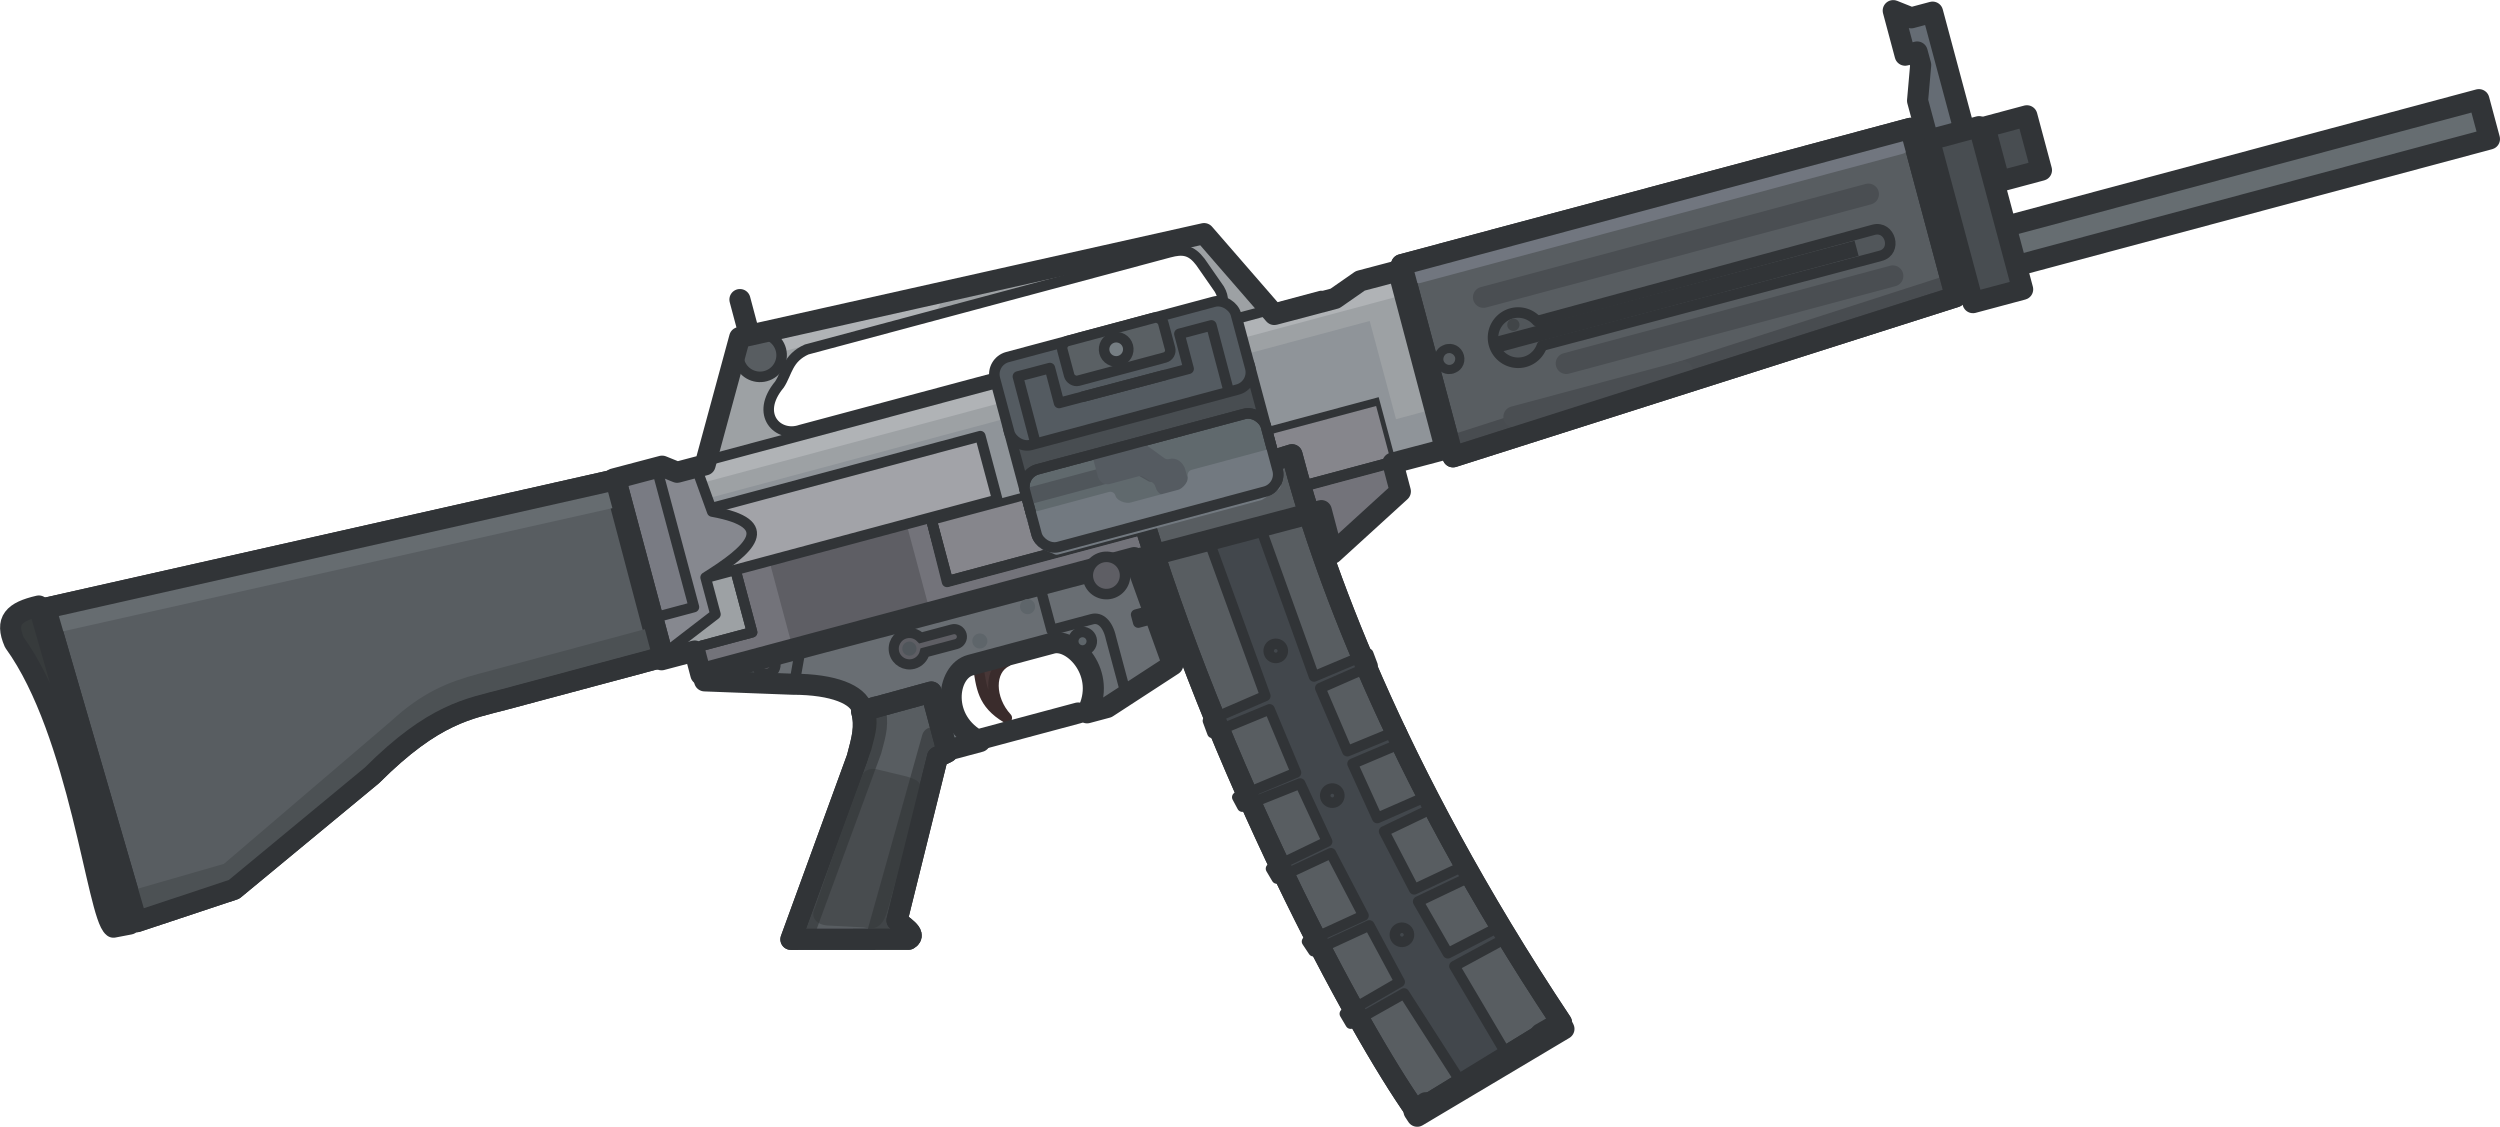 <?xml version="1.0" encoding="UTF-8" standalone="no"?>
<!-- Created with Inkscape (http://www.inkscape.org/) -->

<svg
   width="120.107"
   height="54.134"
   viewBox="0 0 31.778 14.323"
   version="1.1"
   id="svg1"
   xml:space="preserve"
   sodipodi:docname="usas12.svg"
   inkscape:version="1.4.2 (1:1.4.2+202505120737+ebf0e940d0)"
   xmlns:inkscape="http://www.inkscape.org/namespaces/inkscape"
   xmlns:sodipodi="http://sodipodi.sourceforge.net/DTD/sodipodi-0.dtd"
   xmlns="http://www.w3.org/2000/svg"
   xmlns:svg="http://www.w3.org/2000/svg"><sodipodi:namedview
     id="namedview1"
     pagecolor="#505050"
     bordercolor="#ffffff"
     borderopacity="1"
     inkscape:showpageshadow="0"
     inkscape:pageopacity="0"
     inkscape:pagecheckerboard="1"
     inkscape:deskcolor="#505050"
     inkscape:document-units="px"
     inkscape:zoom="4.3185757"
     inkscape:cx="44.922218"
     inkscape:cy="-28.134276"
     inkscape:window-width="2560"
     inkscape:window-height="1368"
     inkscape:window-x="0"
     inkscape:window-y="0"
     inkscape:window-maximized="1"
     inkscape:current-layer="svg1" /><defs
     id="defs1"><clipPath
       clipPathUnits="userSpaceOnUse"
       id="clipath_lpe_path-effect131"><path
         style="display:none;fill:#9da1a4;fill-opacity:1;stroke:none;stroke-width:2.117;stroke-linecap:round;stroke-linejoin:round;stroke-dasharray:none;stroke-opacity:1"
         d="m 69.908,38.992 h 37.603 c 1.433,0 2.196,0.332 2.779,1.737 l 1.129,3.126 c 0.524,1.88 -1.103,2.779 -2.605,2.779 H 67.216 c -2.388,0.176 -4.073,-2.686 -0.868,-4.95 1.075,-0.964 1.451,-2.349 3.561,-2.692 z"
         id="path131" /><path
         id="lpe_path-effect131"
         style="display:inline;fill:#9da1a4;fill-opacity:1;stroke:none;stroke-width:2.117;stroke-linecap:round;stroke-linejoin:round;stroke-dasharray:none;stroke-opacity:1"
         class="powerclip"
         d="M 41.374,30.882 H 135.524 V 76.984 H 41.374 Z m 28.534,8.11 c -2.11,0.344 -2.485,1.728 -3.561,2.692 -3.205,2.264 -1.52,5.126 0.868,4.95 h 41.597 c 1.502,0 3.129,-0.899 2.605,-2.779 l -1.129,-3.126 c -0.583,-1.405 -1.346,-1.737 -2.779,-1.737 z" /></clipPath><clipPath
       clipPathUnits="userSpaceOnUse"
       id="clipath_lpe_path-effect133"><path
         style="display:none;fill:#9da1a4;fill-opacity:1;stroke:none;stroke-width:2.117;stroke-linecap:round;stroke-linejoin:round;stroke-dasharray:none;stroke-opacity:1"
         d="m 69.908,38.992 h 37.603 c 1.433,0 2.196,0.332 2.779,1.737 l 1.129,3.126 c 0.524,1.88 -1.103,2.779 -2.605,2.779 H 67.216 c -2.388,0.176 -4.073,-2.686 -0.868,-4.95 1.075,-0.964 1.451,-2.349 3.561,-2.692 z"
         id="path133" /><path
         id="lpe_path-effect133"
         style="display:inline;fill:#9da1a4;fill-opacity:1;stroke:none;stroke-width:2.117;stroke-linecap:round;stroke-linejoin:round;stroke-dasharray:none;stroke-opacity:1"
         class="powerclip"
         d="M 42.002,29.824 H 135.524 V 78.042 H 42.002 Z m 27.906,9.168 c -2.11,0.344 -2.485,1.728 -3.561,2.692 -3.205,2.264 -1.52,5.126 0.868,4.95 h 41.597 c 1.502,0 3.129,-0.899 2.605,-2.779 l -1.129,-3.126 c -0.583,-1.405 -1.346,-1.737 -2.779,-1.737 z" /></clipPath><meshgradient
       id="meshgradient134"
       gradientUnits="userSpaceOnUse"
       x="-9.457"
       y="45.932"
       gradientTransform="matrix(0.11,-0.063,0.063,0.11,-31.733,-101.185)"><meshrow
         id="meshrow137"><meshpatch
           id="meshpatch137"><stop
             path="c 18.831,0  37.663,0  56.494,0"
             style="stop-color:#ffffff;stop-opacity:1"
             id="stop134" /><stop
             path="c 0,0.778  0,1.556  0,2.333"
             style="stop-color:#800080;stop-opacity:1"
             id="stop135" /><stop
             path="c -18.831,0  -37.663,0  -56.494,0"
             style="stop-color:#ffffff;stop-opacity:1"
             id="stop136" /><stop
             path="c 0,-0.778  0,-1.556  0,-2.333"
             style="stop-color:#800080;stop-opacity:1"
             id="stop137" /></meshpatch></meshrow></meshgradient></defs><g
     id="layer1"
     transform="rotate(15,-407.394,72.474)"><path
       style="fill:#8f9499;fill-opacity:1;stroke:#313437;stroke-width:0.142;stroke-linecap:round;stroke-linejoin:round;stroke-dasharray:none;stroke-opacity:1"
       id="path71"
       d="m -45.397,-96.172 a 0.167,0.167 0 0 1 -0.145,-0.084 0.167,0.167 0 0 1 0,-0.167 0.167,0.167 0 0 1 0.145,-0.084"
       transform="matrix(-0.866,0.5,0.5,0.866,0,0)" /><path
       style="display:inline;fill:#9da1a4;fill-opacity:1;stroke:none;stroke-width:2.117;stroke-linecap:round;stroke-linejoin:round;stroke-dasharray:none;stroke-opacity:1"
       d="m 46.374,46.369 v 18.754 h 5.124 v 2.44 h 64.35 v 4.421 l 8.155,-4.255 V 64.784 h 6.521 V 46.287 h -5.013 l -2.896,1.058 h -6.3 l -4.737,-9.639 -47.685,-1.824 -6.616,11.463 h -2.896 l -1.303,-0.976 z m 79.2,1.307 H 55.579 l 1.042,4.516 h 64.089 z"
       id="path72"
       clip-path="url(#clipath_lpe_path-effect131)"
       transform="matrix(0.11,-0.063,0.063,0.11,-31.733,-101.185)" /><path
       style="fill:#483737;fill-opacity:1;stroke:#3a2c2c;stroke-width:0.134;stroke-linecap:round;stroke-linejoin:round;stroke-dasharray:none;stroke-opacity:1"
       d="m -18.104,-98.161 c -0.189,0.165 -0.09,0.516 0.188,0.692 -0.352,-0.099 -0.413,-0.299 -0.529,-0.558 0.088,0.029 0.127,-0.069 0.172,-0.153 z"
       id="path73" /><path
       style="fill:#9da1a4;fill-opacity:1;stroke:#313437;stroke-width:0.134;stroke-linecap:round;stroke-linejoin:round;stroke-dasharray:none;stroke-opacity:1"
       d="m -16.371,-102.438 1.283,-0.741 c -0.591,0.696 -0.097,0.73 0.572,0.649 l -1.341,0.914 z"
       id="path74" /><path
       style="fill:#73737a;fill-opacity:1;stroke:none;stroke-width:0.134;stroke-linecap:round;stroke-linejoin:round;stroke-dasharray:none;stroke-opacity:1"
       d="m -22.041,-97.295 0.187,0.324 7.138,-4.121 0.251,0.434 0.666,-0.995 -0.157,-0.272 -5.126,2.959 -0.413,-0.715 -2.265,1.308 0.413,0.715 z"
       id="path75" /><rect
       style="display:inline;fill:#666d71;fill-opacity:1;stroke:#313437;stroke-width:0.268;stroke-linecap:round;stroke-linejoin:round;stroke-dasharray:none;stroke-opacity:1"
       id="rect75"
       width="8.523"
       height="0.518"
       x="44.805"
       y="-96.117"
       ry="0"
       transform="rotate(-30)" /><path
       style="display:inline;fill:#585d61;fill-opacity:1;stroke:#313437;stroke-width:0.268;stroke-linecap:round;stroke-linejoin:round;stroke-dasharray:none;stroke-opacity:1"
       d="m -14.56,-104.333 1.264,2.19 5.644,-3.618 -1.109,-1.92 z"
       id="path76" /><path
       style="fill:#86868c;fill-opacity:1;stroke:#313437;stroke-width:0.134;stroke-linecap:round;stroke-linejoin:round;stroke-dasharray:none;stroke-opacity:1"
       d="m -19.494,-99.655 1.02,-0.589 4.091,-2.362 0.385,0.668 -0.121,0.121 -4.978,2.874 z"
       id="path77" /><rect
       style="fill:#5e5e64;fill-opacity:1;stroke:none;stroke-width:0.134;stroke-linecap:round;stroke-linejoin:round;stroke-dasharray:none;stroke-opacity:1"
       id="rect77"
       width="1.806"
       height="1.156"
       x="30.82"
       y="-96.073"
       ry="0"
       transform="rotate(-30)" /><path
       style="display:inline;fill:#767e83;fill-opacity:1;stroke:#313437;stroke-width:0.134;stroke-linecap:round;stroke-linejoin:round;stroke-dasharray:none;stroke-opacity:1"
       d="m -18.97,-100.619 3.281,-1.894"
       id="path78" /><path
       style="fill:none;fill-opacity:1;stroke:#313437;stroke-width:0.134;stroke-linecap:round;stroke-linejoin:round;stroke-dasharray:none;stroke-opacity:1"
       d="m -21.897,-97.353 0.572,-0.33 -0.432,-0.749 2.227,-1.286 0.44,0.763 5.026,-2.902"
       id="path79" /><path
       style="fill:#8f9499;fill-opacity:1;stroke:none;stroke-width:0.134;stroke-linecap:round;stroke-linejoin:round;stroke-dasharray:none;stroke-opacity:1"
       d="m -22.426,-99.114 7.66,-4.423 0.646,1.119 0.499,-0.288 0.241,0.418 -0.62,0.358 -0.405,-0.701 -7.714,4.454 z"
       id="path80" /><path
       style="fill:none;fill-opacity:1;stroke:#313437;stroke-width:0.134;stroke-linecap:round;stroke-linejoin:round;stroke-dasharray:none;stroke-opacity:1"
       d="m -21.897,-97.353 0.572,-0.33 -0.432,-0.749 2.227,-1.286 0.44,0.763 5.026,-2.902"
       id="path81" /><path
       style="display:inline;fill:#585d61;fill-opacity:1;stroke:#313437;stroke-width:0.268;stroke-linecap:round;stroke-linejoin:round;stroke-dasharray:none;stroke-opacity:1"
       d="m -15.28,-101.639 c 0.683,1.204 2.237,3.498 5.176,6.084 l -1.493,1.572 c -0.991,-0.82 -3.559,-3.542 -5.421,-6.571 z"
       id="path82" /><path
       style="display:inline;fill:#42474c;fill-opacity:1;stroke:#313437;stroke-width:0.134;stroke-linecap:round;stroke-linejoin:round;stroke-dasharray:none;stroke-opacity:1"
       d="m -15.997,-100.281 1.183,1.691 -0.623,0.494 0.095,0.134 0.624,-0.477 0.533,0.69 -0.64,0.495 0.093,0.099 0.634,-0.474 0.522,0.624 -0.6,0.517 0.104,0.102 0.581,-0.488 0.605,0.658 -0.608,0.504 0.111,0.098 0.601,-0.5 0.559,0.594 -0.569,0.571 0.104,0.102 0.557,-0.546 0.985,0.897 0.455,-0.505 -0.912,-0.894 0.558,-0.529 -0.115,-0.122 -0.566,0.515 -0.535,-0.537 0.584,-0.499 -0.105,-0.119 -0.568,0.481 -0.56,-0.612 0.547,-0.469 -0.109,-0.126 -0.566,0.453 -0.482,-0.585 0.577,-0.45 -0.102,-0.13 -0.58,0.443 -0.54,-0.686 0.566,-0.453 -0.091,-0.127 -0.59,0.458 -1.119,-1.611 z"
       id="path83" /><path
       style="display:inline;fill:none;fill-opacity:1;stroke:#313437;stroke-width:0.268;stroke-linecap:round;stroke-linejoin:round;stroke-dasharray:none;stroke-opacity:1"
       d="m -15.28,-101.639 c 0.683,1.204 2.237,3.498 5.176,6.084 l -1.493,1.572 c -0.991,-0.82 -3.559,-3.542 -5.421,-6.571 z"
       id="path84" /><path
       style="display:inline;fill:#a2a3a8;fill-opacity:1;stroke:#313437;stroke-width:0.134;stroke-linecap:round;stroke-linejoin:round;stroke-dasharray:none;stroke-opacity:1"
       d="m -22.012,-98.234 3.262,-1.883 -0.418,-0.725 -3.071,1.773 c -0.068,0.34 0.245,0.443 0.228,0.835 z"
       id="path85" /><path
       style="display:inline;fill:#86888f;fill-opacity:1;stroke:none;stroke-width:0.134;stroke-linecap:round;stroke-linejoin:round;stroke-dasharray:none;stroke-opacity:1"
       d="m -22.509,-99.46 0.297,0.426 c 0.862,-0.07 0.592,0.341 0.136,0.831 l 0.242,0.42 -0.453,0.592 -0.191,0.098 -1.181,-2.001 0.759,-0.337 z"
       id="path86" /><path
       style="display:inline;fill:#797b83;fill-opacity:1;stroke:none;stroke-width:0.134;stroke-linecap:round;stroke-linejoin:round;stroke-dasharray:none;stroke-opacity:1"
       d="m -23.634,-99.072 0.6,-0.347 0.927,1.605 -0.506,0.292 z"
       id="path87" /><rect
       style="display:inline;fill:#484d51;fill-opacity:1;stroke:#313437;stroke-width:0.134;stroke-linecap:round;stroke-linejoin:round;stroke-dasharray:none;stroke-opacity:1"
       id="rect87"
       width="3.171"
       height="1.626"
       x="34.189"
       y="-97.126"
       ry="0.226"
       transform="rotate(-30)" /><path
       style="display:inline;fill:#696e73;fill-opacity:1;stroke:#313437;stroke-width:0.268;stroke-linecap:round;stroke-linejoin:round;stroke-dasharray:none;stroke-opacity:1"
       d="m -21.798,-97.016 0.05,0.086 1.09,-0.248 c 0.511,-0.137 0.841,-0.085 0.932,0.072 l 0.396,0.687 1.163,-0.672 c -0.562,-0.117 -0.641,-0.75 -0.369,-0.907 l 0.93,-0.537 c 0.241,-0.139 0.782,0.194 0.659,0.739 l 0.229,-0.132 0.665,-0.74 -0.826,-1.189 z"
       id="path88" /><path
       style="display:inline;fill:#585d61;fill-opacity:1;stroke:#313437;stroke-width:0.268;stroke-linecap:round;stroke-linejoin:round;stroke-dasharray:none;stroke-opacity:1"
       d="m -23.502,-99.108 1.166,2.02 -1.812,1.046 c -0.397,0.229 -0.813,0.396 -1.373,1.365 l -1.319,1.855 -1.088,0.717 -2.151,-3.549 z"
       id="path89" /><path
       style="display:inline;fill:#585d61;fill-opacity:1;stroke:#313437;stroke-width:0.268;stroke-linecap:round;stroke-linejoin:round;stroke-dasharray:none;stroke-opacity:1"
       d="m -19.721,-97.075 0.793,-0.464 0.395,0.685 -0.105,0.092 0.04,2.14 c 0.067,0.05 0.299,0.098 0.203,0.194 l -1.443,0.388 0.216,-2.445 c 0,-0.25 0.002,-0.415 -0.099,-0.59 z"
       id="path90" /><circle
       style="fill:#5e5e64;fill-opacity:1;stroke:#313437;stroke-width:0.134;stroke-linecap:round;stroke-linejoin:round;stroke-dasharray:none;stroke-opacity:1"
       id="circle90"
       cx="30.44"
       cy="-94.812"
       r="0.116"
       transform="rotate(-30)" /><path
       style="fill:none;fill-opacity:1;stroke:#b0b3b6;stroke-width:0.268;stroke-linecap:round;stroke-linejoin:round;stroke-dasharray:none;stroke-opacity:1"
       d="m -22.32,-101.126 2.09,-1.207"
       id="path91" /><path
       d="m -19.139,-98.003 c 0.001,0.07 -0.035,0.139 -0.1,0.177 -0.096,0.055 -0.218,0.022 -0.273,-0.073 -0.055,-0.096 -0.022,-0.218 0.073,-0.273 0.065,-0.038 0.143,-0.034 0.203,0.002 l 0.359,-0.207 c 0.046,-0.027 0.106,-0.011 0.133,0.035 0.027,0.046 0.011,0.106 -0.036,0.133 z"
       fill="#737373"
       stroke="#333333"
       stroke-width="0.129"
       id="path92"
       style="fill:#5e5e64;fill-opacity:1;stroke:#313437;stroke-opacity:1" /><circle
       cx="32.251"
       cy="-94.54"
       r="0.09"
       fill="#666666"
       id="circle92"
       style="fill:#50565b;fill-opacity:1;stroke:none;stroke-width:0.26;stroke-opacity:1"
       transform="rotate(-30)" /><path
       style="fill:none;fill-opacity:1;stroke:#b0b3b6;stroke-width:0.268;stroke-linecap:round;stroke-linejoin:round;stroke-dasharray:none;stroke-opacity:1"
       d="m -22.456,-99.492 7.984,-4.61"
       id="path93" /><path
       style="display:inline;fill:none;fill-opacity:1;stroke:#313437;stroke-width:0.134;stroke-linecap:round;stroke-linejoin:round;stroke-dasharray:none;stroke-opacity:1"
       d="m -21.583,-101.336 4.129,-2.384 c 0.157,-0.091 0.262,-0.103 0.415,0.015 l 0.322,0.272 c 0.177,0.173 0.055,0.375 -0.11,0.47 l -4.568,2.637 c -0.251,0.171 -0.618,-0.037 -0.409,-0.489 0.057,-0.174 0.01,-0.35 0.22,-0.521 z"
       id="path94" /><circle
       style="display:inline;fill:#585d61;fill-opacity:1;stroke:#313437;stroke-width:0.134;stroke-linecap:round;stroke-linejoin:round;stroke-dasharray:none;stroke-opacity:1"
       id="circle94"
       cx="31.382"
       cy="-98.634"
       r="0.275"
       transform="rotate(-30)" /><path
       style="fill:#8f9499;fill-opacity:1;stroke:#313437;stroke-width:0.134;stroke-linecap:round;stroke-linejoin:round;stroke-dasharray:none;stroke-opacity:1"
       d="m -22.377,-99.682 6.932,-4.002"
       id="path95" /><path
       style="display:inline;fill:none;fill-opacity:1;stroke:#313437;stroke-width:2.117;stroke-linecap:round;stroke-linejoin:round;stroke-dasharray:none;stroke-opacity:1"
       d="m 48.061,46.369 v 18.754 h 3.437 v 2.44 h 64.35 v 4.421 l 8.155,-4.255 V 64.784 h 5.463 V 46.287 h -3.955 l -2.896,1.058 h -6.3 l -4.737,-9.639 -47.685,-1.824 -6.616,11.463 h -2.896 l -1.303,-0.976 z"
       id="path96"
       clip-path="url(#clipath_lpe_path-effect133)"
       transform="matrix(0.11,-0.063,0.063,0.11,-31.736,-101.183)" /><path
       style="display:inline;fill:none;fill-opacity:1;stroke:#313437;stroke-width:0.134;stroke-linecap:round;stroke-linejoin:round;stroke-dasharray:none;stroke-opacity:1"
       d="m -22.509,-99.46 0.297,0.426 c 0.862,-0.07 0.592,0.341 0.136,0.831 l 0.242,0.42 -0.453,0.592"
       id="path97" /><path
       style="fill:none;fill-opacity:1;stroke:#313437;stroke-width:0.134;stroke-linecap:round;stroke-linejoin:round;stroke-dasharray:none;stroke-opacity:1"
       d="m -22.65,-97.496 0.528,-0.305 -0.884,-1.531"
       id="path98" /><rect
       style="display:inline;fill:#60696d;fill-opacity:1;stroke:#313437;stroke-width:0.134;stroke-linecap:round;stroke-linejoin:round;stroke-dasharray:none;stroke-opacity:1"
       id="rect98"
       width="3.171"
       height="1.022"
       x="34.189"
       y="-96.32"
       ry="0.226"
       transform="rotate(-30)" /><path
       style="fill:#79828a;fill-opacity:1;stroke:#50565b;stroke-width:0.134;stroke-linecap:round;stroke-linejoin:round;stroke-dasharray:none;stroke-opacity:1"
       d="m -18.375,-100.311 0.816,-0.471 0.459,-0.265 0.274,0.073 -0.116,0.067 -0.169,-0.045 -1.238,0.715"
       id="path99" /><path
       d="m -17.596,-100.741 -0.111,-0.192 0.571,-0.33 c 0.019,-0.011 0.043,-0.012 0.065,-0.004 l 0.232,0.089 c 0.023,0.009 0.046,0.007 0.065,-0.004 l 0.003,-0.002 c 0.077,-0.044 0.181,-0.008 0.232,0.082 l 0.034,0.058 c 0.052,0.089 0.031,0.198 -0.046,0.242 l -0.123,0.071 c -0.058,0.033 -0.136,0.006 -0.174,-0.061 l -0.002,-0.002 c -0.013,-0.023 -0.034,-0.04 -0.057,-0.046 l -0.123,-0.038 c -0.021,-0.006 -0.042,-0.004 -0.059,0.006 l -0.334,0.193 c -0.058,0.033 -0.136,0.006 -0.174,-0.061 z"
       fill="#444444"
       id="path100"
       style="fill:#555b61;fill-opacity:1;stroke-width:0.349" /><rect
       style="display:inline;fill:#545b61;fill-opacity:1;stroke:#313437;stroke-width:0.134;stroke-linecap:round;stroke-linejoin:round;stroke-dasharray:none;stroke-opacity:1"
       id="rect100"
       width="3.171"
       height="1.156"
       x="34.189"
       y="-97.797"
       ry="0.226"
       transform="rotate(-30)" /><path
       style="fill:#727980;fill-opacity:1;stroke:#727980;stroke-width:0.134;stroke-linecap:round;stroke-linejoin:round;stroke-dasharray:none;stroke-opacity:1"
       d="m -18.266,-100.005 0.895,-0.517 c 0.055,0.095 0.217,0.107 0.298,0.06 l 0.546,-0.315 c 0.081,-0.047 0.149,-0.198 0.097,-0.288 l 0.895,-0.517 0.117,0.202 0.035,0.169 -0.161,0.174 -2.313,1.335 -0.187,-0.027 z"
       id="path101" /><rect
       style="display:inline;fill:none;fill-opacity:1;stroke:#313437;stroke-width:0.134;stroke-linecap:round;stroke-linejoin:round;stroke-dasharray:none;stroke-opacity:1"
       id="rect101"
       width="3.171"
       height="1.022"
       x="34.189"
       y="-96.32"
       ry="0.226"
       transform="rotate(-30)" /><rect
       style="display:inline;fill:#5a6064;fill-opacity:1;stroke:#313437;stroke-width:0.134;stroke-linecap:round;stroke-linejoin:round;stroke-dasharray:none;stroke-opacity:1"
       id="rect102"
       width="1.327"
       height="0.523"
       x="35.112"
       y="-97.797"
       ry="0.094"
       transform="rotate(-30)" /><circle
       style="display:inline;fill:#767e83;fill-opacity:1;stroke:#313437;stroke-width:0.134;stroke-linecap:round;stroke-linejoin:round;stroke-dasharray:none;stroke-opacity:1"
       id="circle102"
       cx="35.775"
       cy="-97.535"
       r="0.154"
       transform="rotate(-30)" /><g
       id="g103"
       transform="matrix(0.11,-0.063,0.063,0.11,-31.733,-101.185)"><path
         style="fill:none;fill-opacity:1;stroke:#313437;stroke-width:1.058;stroke-linecap:round;stroke-linejoin:round;stroke-dasharray:none;stroke-opacity:1"
         d="m 89.838,53.547 v -6.755 h 3.316 v 3.623 h 10.93"
         id="path102" /><path
         style="fill:none;fill-opacity:1;stroke:#313437;stroke-width:1.058;stroke-linecap:round;stroke-linejoin:round;stroke-dasharray:none;stroke-opacity:1"
         d="m 109.905,53.547 v -6.755 h -3.316 v 3.623 H 95.659"
         id="path103" /></g><path
       style="fill:#484c4f;fill-opacity:1;stroke:none;stroke-width:0.134;stroke-linecap:round;stroke-linejoin:round;stroke-dasharray:none;stroke-opacity:1"
       d="m -19.332,-96.411 0.351,-0.009 c 0.135,0 0.261,0.002 0.261,0.177 l -0.027,1.516 c 0,0.182 -0.045,0.301 -0.234,0.3 l -0.419,0.089 c -0.196,0.052 -0.274,-0.059 -0.246,-0.162 l 0.104,-1.56 c 0,-0.202 0.039,-0.351 0.21,-0.351 z"
       id="path104" /><path
       style="fill:#313437;fill-opacity:1;stroke:#313437;stroke-width:0.268;stroke-linecap:round;stroke-linejoin:round;stroke-dasharray:none;stroke-opacity:0.575"
       d="m -18.794,-94.401 0.03,-2.58"
       id="path105" /><path
       style="fill:#313437;fill-opacity:1;stroke:#313437;stroke-width:0.268;stroke-linecap:round;stroke-linejoin:round;stroke-dasharray:none;stroke-opacity:0.575"
       d="m -19.705,-94.085 0.23,-2.542 c 0,-0.24 0.004,-0.356 -0.101,-0.539"
       id="path106" /><path
       style="fill:none;fill-opacity:1;stroke:#313437;stroke-width:0.134;stroke-linecap:round;stroke-linejoin:round;stroke-dasharray:none;stroke-opacity:1"
       d="m -17.972,-99.244 0.317,0.548 0.463,-0.267 c 0.089,-0.051 0.205,0.002 0.291,0.168 l 0.405,0.702"
       id="path107" /><circle
       style="fill:#5e656a;fill-opacity:1;stroke:none;stroke-width:0.313;stroke-linecap:round;stroke-linejoin:round;stroke-dasharray:none;stroke-opacity:1"
       id="circle107"
       cx="33.141"
       cy="-94.402"
       r="0.096"
       transform="rotate(-30)" /><circle
       style="fill:#5e656a;fill-opacity:1;stroke:none;stroke-width:0.313;stroke-linecap:round;stroke-linejoin:round;stroke-dasharray:none;stroke-opacity:1"
       id="circle108"
       cx="33.84"
       cy="-94.667"
       r="0.096"
       transform="rotate(-30)" /><circle
       style="fill:#5e5e64;fill-opacity:1;stroke:#313437;stroke-width:0.134;stroke-linecap:round;stroke-linejoin:round;stroke-dasharray:none;stroke-opacity:1"
       id="circle109"
       cx="34.911"
       cy="-94.79"
       r="0.237"
       transform="rotate(-30)" /><path
       style="fill:#5e656a;fill-opacity:1;stroke:#313437;stroke-width:0.134;stroke-linecap:round;stroke-linejoin:round;stroke-dasharray:none;stroke-opacity:1"
       d="m -20.634,-97.157 -0.038,-0.432"
       id="path109" /><path
       style="fill:#474d4f;fill-opacity:1;stroke:#313437;stroke-width:0.268;stroke-linecap:round;stroke-linejoin:round;stroke-dasharray:none;stroke-opacity:1"
       d="m -18.143,-97.137 1.086,-0.627"
       id="path110" /><path
       style="display:inline;fill:none;fill-opacity:1;stroke:#313437;stroke-width:0.268;stroke-linecap:round;stroke-linejoin:round;stroke-dasharray:none;stroke-opacity:1"
       d="m -19.721,-97.075 0.793,-0.464 0.395,0.685 -0.105,0.092 0.04,2.14 c 0.067,0.05 0.299,0.098 0.203,0.194 l -1.443,0.388 0.216,-2.445 c 0,-0.25 0.002,-0.415 -0.099,-0.59 z"
       id="path111" /><rect
       style="fill:none;fill-opacity:1;stroke:#313437;stroke-width:0.134;stroke-linecap:round;stroke-linejoin:round;stroke-dasharray:none;stroke-opacity:1"
       id="rect111"
       width="0.319"
       height="0.105"
       x="35.147"
       y="-94.212"
       transform="rotate(-30)" /><circle
       style="fill:#5e656a;fill-opacity:1;stroke:#313437;stroke-width:0.134;stroke-linecap:round;stroke-linejoin:round;stroke-dasharray:none;stroke-opacity:1"
       id="circle111"
       cx="34.401"
       cy="-94.061"
       r="0.118"
       transform="rotate(-30)" /><circle
       style="fill:#42474c;fill-opacity:1;stroke:#313437;stroke-width:0.134;stroke-linecap:round;stroke-linejoin:round;stroke-dasharray:none;stroke-opacity:1"
       id="circle112"
       cx="36.742"
       cy="-93.307"
       r="0.09"
       transform="rotate(-30)" /><circle
       style="fill:#42474c;fill-opacity:1;stroke:#313437;stroke-width:0.134;stroke-linecap:round;stroke-linejoin:round;stroke-dasharray:none;stroke-opacity:1"
       id="circle113"
       cx="36.96"
       cy="-91.344"
       r="0.09"
       transform="rotate(-30)" /><circle
       style="fill:#42474c;fill-opacity:1;stroke:#313437;stroke-width:0.134;stroke-linecap:round;stroke-linejoin:round;stroke-dasharray:none;stroke-opacity:1"
       id="circle114"
       cx="37.357"
       cy="-89.406"
       r="0.09"
       transform="rotate(-30)" /><path
       style="fill:#42474c;fill-opacity:1;stroke:#313437;stroke-width:0.268;stroke-linecap:round;stroke-linejoin:round;stroke-dasharray:none;stroke-opacity:1"
       d="m -11.621,-93.978 0.115,-0.145 0.058,0.034 1.193,-1.193 -0.066,-0.066 0.206,-0.206 0.063,0.07 -1.514,1.555 z"
       id="path114" /><path
       style="fill:url(#meshgradient134);fill-opacity:1;stroke:#666c70;stroke-width:0.268;stroke-linecap:round;stroke-linejoin:round;stroke-dasharray:none;stroke-opacity:1"
       d="m -29.859,-95.542 6.352,-3.326"
       id="path115" /><path
       style="fill:#8f9499;fill-opacity:1;stroke:#313437;stroke-width:0.268;stroke-linecap:round;stroke-linejoin:round;stroke-dasharray:none;stroke-opacity:1"
       d="m -22.569,-101.728 0.202,0.351"
       id="path116" /><path
       style="fill:#51565a;fill-opacity:1;stroke:#313437;stroke-width:0.134;stroke-linecap:round;stroke-linejoin:round;stroke-dasharray:none;stroke-opacity:1"
       d="m -12.768,-104.053 3.888,-2.261 c 0.192,-0.111 0.367,0.186 0.171,0.297 l -3.972,2.281"
       id="path117" /><path
       style="fill:#51565a;fill-opacity:1;stroke:#313437;stroke-width:0.134;stroke-linecap:round;stroke-linejoin:round;stroke-dasharray:none;stroke-opacity:1"
       id="path118"
       d="m 41.014,-96.178 a 0.319,0.319 0 0 1 -0.368,0.125 0.319,0.319 0 0 1 -0.216,-0.324 0.319,0.319 0 0 1 0.257,-0.292 0.319,0.319 0 0 1 0.348,0.173"
       transform="rotate(-30)" /><path
       style="fill:#51565a;fill-opacity:1;stroke:#313437;stroke-width:0.201;stroke-linecap:square;stroke-linejoin:round;stroke-dasharray:none;stroke-opacity:1"
       d="m -13.103,-103.678 3.989,-2.303"
       id="path119" /><path
       style="fill:#656c74;fill-opacity:1;stroke:#313437;stroke-width:0.268;stroke-linecap:round;stroke-linejoin:round;stroke-dasharray:none;stroke-opacity:1"
       d="m -8.495,-107.579 -0.269,-0.465 -0.079,-0.449 -0.086,-0.148 -0.137,0.079 -0.293,-0.508 0.245,0.029 0.243,-0.14 0.804,1.392"
       id="path120" /><circle
       style="fill:#414548;fill-opacity:1;stroke:none;stroke-width:0.201;stroke-linecap:square;stroke-linejoin:round;stroke-dasharray:none;stroke-opacity:1"
       id="circle120"
       cx="40.732"
       cy="-96.529"
       r="0.078"
       transform="rotate(-30)" /><path
       style="fill:none;fill-opacity:1;stroke:#4a4e52;stroke-width:0.268;stroke-linecap:round;stroke-linejoin:round;stroke-dasharray:none;stroke-opacity:1"
       d="m -13.447,-104.202 4.387,-2.533"
       id="path121" /><path
       style="fill:none;fill-opacity:1;stroke:#424549;stroke-width:0.268;stroke-linecap:round;stroke-linejoin:round;stroke-dasharray:none;stroke-opacity:0.69"
       d="m -13.287,-102.313 5.508,-3.557"
       id="path122" /><path
       style="fill:none;fill-opacity:1;stroke:#4a4e52;stroke-width:0.268;stroke-linecap:round;stroke-linejoin:round;stroke-dasharray:none;stroke-opacity:1"
       d="m -12.213,-103.662 3.722,-2.149"
       id="path123" /><rect
       style="fill:#484d51;fill-opacity:1;stroke:#313437;stroke-width:0.268;stroke-linecap:round;stroke-linejoin:round;stroke-dasharray:none;stroke-opacity:1"
       id="rect123"
       width="0.553"
       height="0.716"
       x="47.172"
       y="-97.406"
       transform="rotate(-30)" /><path
       style="fill:none;fill-opacity:1;stroke:#4a4e52;stroke-width:0.268;stroke-linecap:round;stroke-linejoin:round;stroke-dasharray:none;stroke-opacity:1"
       d="m -12.68,-102.835 1.922,-1.11"
       id="path124" /><path
       style="fill:none;fill-opacity:1;stroke:#71767f;stroke-width:0.225;stroke-linecap:round;stroke-linejoin:round;stroke-dasharray:none;stroke-opacity:1"
       d="m -14.321,-104.27 5.49,-3.169"
       id="path125" /><circle
       style="fill:none;fill-opacity:1;stroke:#313437;stroke-width:0.268;stroke-linecap:round;stroke-linejoin:round;stroke-dasharray:none;stroke-opacity:1"
       id="circle125"
       cx="39.833"
       cy="-96.32"
       r="0.058"
       transform="rotate(-30)" /><path
       style="fill:none;fill-opacity:1;stroke:#4c5154;stroke-width:0.268;stroke-linecap:round;stroke-linejoin:round;stroke-dasharray:none;stroke-opacity:1"
       d="m -28.021,-92.359 1.067,-0.643 1.598,-2.325 c 0.278,-0.439 0.542,-0.637 0.878,-0.831 l 1.989,-1.149"
       id="path126" /><rect
       style="fill:#484d51;fill-opacity:1;stroke:#313437;stroke-width:0.268;stroke-linecap:round;stroke-linejoin:round;stroke-dasharray:none;stroke-opacity:1"
       id="rect126"
       width="0.654"
       height="2.141"
       x="46.448"
       y="-97.43"
       transform="rotate(-30)" /><path
       style="display:inline;fill:none;fill-opacity:1;stroke:#313437;stroke-width:0.268;stroke-linecap:round;stroke-linejoin:round;stroke-dasharray:none;stroke-opacity:1"
       d="m -14.56,-104.333 1.264,2.19 5.644,-3.618 -1.109,-1.92 z"
       id="path127" /><path
       style="display:inline;fill:none;fill-opacity:1;stroke:#313437;stroke-width:0.268;stroke-linecap:round;stroke-linejoin:round;stroke-dasharray:none;stroke-opacity:1"
       d="m -23.502,-99.108 1.166,2.02 -1.812,1.046 c -0.397,0.229 -0.813,0.396 -1.373,1.365 l -1.319,1.855 -1.088,0.717 -2.151,-3.549 z"
       id="path128" /><path
       style="fill:#373b3c;fill-opacity:1;stroke:#313437;stroke-width:0.268;stroke-linecap:round;stroke-linejoin:round;stroke-dasharray:none;stroke-opacity:1"
       d="m -30.169,-95.659 2.163,3.606 -0.19,0.092 c -0.237,-0.097 -1.051,-2.274 -2.154,-3.171 -0.189,-0.238 -0.109,-0.372 0.181,-0.527 z"
       id="path130" /></g><script
     id="mesh_polyfill"
     type="text/javascript">
!function(){const t=&quot;http://www.w3.org/2000/svg&quot;,e=&quot;http://www.w3.org/1999/xlink&quot;,s=&quot;http://www.w3.org/1999/xhtml&quot;,r=2;if(document.createElementNS(t,&quot;meshgradient&quot;).x)return;const n=(t,e,s,r)=&gt;{let n=new x(.5*(e.x+s.x),.5*(e.y+s.y)),o=new x(.5*(t.x+e.x),.5*(t.y+e.y)),i=new x(.5*(s.x+r.x),.5*(s.y+r.y)),a=new x(.5*(n.x+o.x),.5*(n.y+o.y)),h=new x(.5*(n.x+i.x),.5*(n.y+i.y)),l=new x(.5*(a.x+h.x),.5*(a.y+h.y));return[[t,o,a,l],[l,h,i,r]]},o=t=&gt;{let e=t[0].distSquared(t[1]),s=t[2].distSquared(t[3]),r=.25*t[0].distSquared(t[2]),n=.25*t[1].distSquared(t[3]),o=e&gt;s?e:s,i=r&gt;n?r:n;return 18*(o&gt;i?o:i)},i=(t,e)=&gt;Math.sqrt(t.distSquared(e)),a=(t,e)=&gt;t.scale(2/3).add(e.scale(1/3)),h=t=&gt;{let e,s,r,n,o,i,a,h=new g;return t.match(/(\w+\(\s*[^)]+\))+/g).forEach(t=&gt;{let l=t.match(/[\w.-]+/g),d=l.shift();switch(d){case&quot;translate&quot;:2===l.length?e=new g(1,0,0,1,l[0],l[1]):(console.error(&quot;mesh.js: translate does not have 2 arguments!&quot;),e=new g(1,0,0,1,0,0)),h=h.append(e);break;case&quot;scale&quot;:1===l.length?s=new g(l[0],0,0,l[0],0,0):2===l.length?s=new g(l[0],0,0,l[1],0,0):(console.error(&quot;mesh.js: scale does not have 1 or 2 arguments!&quot;),s=new g(1,0,0,1,0,0)),h=h.append(s);break;case&quot;rotate&quot;:if(3===l.length&amp;&amp;(e=new g(1,0,0,1,l[1],l[2]),h=h.append(e)),l[0]){r=l[0]*Math.PI/180;let t=Math.cos(r),e=Math.sin(r);Math.abs(t)&lt;1e-16&amp;&amp;(t=0),Math.abs(e)&lt;1e-16&amp;&amp;(e=0),a=new g(t,e,-e,t,0,0),h=h.append(a)}else console.error(&quot;math.js: No argument to rotate transform!&quot;);3===l.length&amp;&amp;(e=new g(1,0,0,1,-l[1],-l[2]),h=h.append(e));break;case&quot;skewX&quot;:l[0]?(r=l[0]*Math.PI/180,n=Math.tan(r),o=new g(1,0,n,1,0,0),h=h.append(o)):console.error(&quot;math.js: No argument to skewX transform!&quot;);break;case&quot;skewY&quot;:l[0]?(r=l[0]*Math.PI/180,n=Math.tan(r),i=new g(1,n,0,1,0,0),h=h.append(i)):console.error(&quot;math.js: No argument to skewY transform!&quot;);break;case&quot;matrix&quot;:6===l.length?h=h.append(new g(...l)):console.error(&quot;math.js: Incorrect number of arguments for matrix!&quot;);break;default:console.error(&quot;mesh.js: Unhandled transform type: &quot;+d)}}),h},l=t=&gt;{let e=[],s=t.split(/[ ,]+/);for(let t=0,r=s.length-1;t&lt;r;t+=2)e.push(new x(parseFloat(s[t]),parseFloat(s[t+1])));return e},d=(t,e)=&gt;{for(let s in e)t.setAttribute(s,e[s])},c=(t,e,s,r,n)=&gt;{let o,i,a=[0,0,0,0];for(let h=0;h&lt;3;++h)e[h]&lt;t[h]&amp;&amp;e[h]&lt;s[h]||t[h]&lt;e[h]&amp;&amp;s[h]&lt;e[h]?a[h]=0:(a[h]=.5*((e[h]-t[h])/r+(s[h]-e[h])/n),o=Math.abs(3*(e[h]-t[h])/r),i=Math.abs(3*(s[h]-e[h])/n),a[h]&gt;o?a[h]=o:a[h]&gt;i&amp;&amp;(a[h]=i));return a},u=[[1,0,0,0,0,0,0,0,0,0,0,0,0,0,0,0],[0,0,0,0,1,0,0,0,0,0,0,0,0,0,0,0],[-3,3,0,0,-2,-1,0,0,0,0,0,0,0,0,0,0],[2,-2,0,0,1,1,0,0,0,0,0,0,0,0,0,0],[0,0,0,0,0,0,0,0,1,0,0,0,0,0,0,0],[0,0,0,0,0,0,0,0,0,0,0,0,1,0,0,0],[0,0,0,0,0,0,0,0,-3,3,0,0,-2,-1,0,0],[0,0,0,0,0,0,0,0,2,-2,0,0,1,1,0,0],[-3,0,3,0,0,0,0,0,-2,0,-1,0,0,0,0,0],[0,0,0,0,-3,0,3,0,0,0,0,0,-2,0,-1,0],[9,-9,-9,9,6,3,-6,-3,6,-6,3,-3,4,2,2,1],[-6,6,6,-6,-3,-3,3,3,-4,4,-2,2,-2,-2,-1,-1],[2,0,-2,0,0,0,0,0,1,0,1,0,0,0,0,0],[0,0,0,0,2,0,-2,0,0,0,0,0,1,0,1,0],[-6,6,6,-6,-4,-2,4,2,-3,3,-3,3,-2,-1,-2,-1],[4,-4,-4,4,2,2,-2,-2,2,-2,2,-2,1,1,1,1]],f=t=&gt;{let e=[];for(let s=0;s&lt;16;++s){e[s]=0;for(let r=0;r&lt;16;++r)e[s]+=u[s][r]*t[r]}return e},p=(t,e,s)=&gt;{const r=e*e,n=s*s,o=e*e*e,i=s*s*s;return t[0]+t[1]*e+t[2]*r+t[3]*o+t[4]*s+t[5]*s*e+t[6]*s*r+t[7]*s*o+t[8]*n+t[9]*n*e+t[10]*n*r+t[11]*n*o+t[12]*i+t[13]*i*e+t[14]*i*r+t[15]*i*o},y=t=&gt;{let e=[],s=[],r=[];for(let s=0;s&lt;4;++s)e[s]=[],e[s][0]=n(t[0][s],t[1][s],t[2][s],t[3][s]),e[s][1]=[],e[s][1].push(...n(...e[s][0][0])),e[s][1].push(...n(...e[s][0][1])),e[s][2]=[],e[s][2].push(...n(...e[s][1][0])),e[s][2].push(...n(...e[s][1][1])),e[s][2].push(...n(...e[s][1][2])),e[s][2].push(...n(...e[s][1][3]));for(let t=0;t&lt;8;++t){s[t]=[];for(let r=0;r&lt;4;++r)s[t][r]=[],s[t][r][0]=n(e[0][2][t][r],e[1][2][t][r],e[2][2][t][r],e[3][2][t][r]),s[t][r][1]=[],s[t][r][1].push(...n(...s[t][r][0][0])),s[t][r][1].push(...n(...s[t][r][0][1])),s[t][r][2]=[],s[t][r][2].push(...n(...s[t][r][1][0])),s[t][r][2].push(...n(...s[t][r][1][1])),s[t][r][2].push(...n(...s[t][r][1][2])),s[t][r][2].push(...n(...s[t][r][1][3]))}for(let t=0;t&lt;8;++t){r[t]=[];for(let e=0;e&lt;8;++e)r[t][e]=[],r[t][e][0]=s[t][0][2][e],r[t][e][1]=s[t][1][2][e],r[t][e][2]=s[t][2][2][e],r[t][e][3]=s[t][3][2][e]}return r};class x{constructor(t,e){this.x=t||0,this.y=e||0}toString(){return`(x=${this.x}, y=${this.y})`}clone(){return new x(this.x,this.y)}add(t){return new x(this.x+t.x,this.y+t.y)}scale(t){return void 0===t.x?new x(this.x*t,this.y*t):new x(this.x*t.x,this.y*t.y)}distSquared(t){let e=this.x-t.x,s=this.y-t.y;return e*e+s*s}transform(t){let e=this.x*t.a+this.y*t.c+t.e,s=this.x*t.b+this.y*t.d+t.f;return new x(e,s)}}class g{constructor(t,e,s,r,n,o){void 0===t?(this.a=1,this.b=0,this.c=0,this.d=1,this.e=0,this.f=0):(this.a=t,this.b=e,this.c=s,this.d=r,this.e=n,this.f=o)}toString(){return`affine: ${this.a} ${this.c} ${this.e} \n       ${this.b} ${this.d} ${this.f}`}append(t){t instanceof g||console.error(&quot;mesh.js: argument to Affine.append is not affine!&quot;);let e=this.a*t.a+this.c*t.b,s=this.b*t.a+this.d*t.b,r=this.a*t.c+this.c*t.d,n=this.b*t.c+this.d*t.d,o=this.a*t.e+this.c*t.f+this.e,i=this.b*t.e+this.d*t.f+this.f;return new g(e,s,r,n,o,i)}}class w{constructor(t,e){this.nodes=t,this.colors=e}paintCurve(t,e){if(o(this.nodes)&gt;r){const s=n(...this.nodes);let r=[[],[]],o=[[],[]];for(let t=0;t&lt;4;++t)r[0][t]=this.colors[0][t],r[1][t]=(this.colors[0][t]+this.colors[1][t])/2,o[0][t]=r[1][t],o[1][t]=this.colors[1][t];let i=new w(s[0],r),a=new w(s[1],o);i.paintCurve(t,e),a.paintCurve(t,e)}else{let s=Math.round(this.nodes[0].x);if(s&gt;=0&amp;&amp;s&lt;e){let r=4*(~~this.nodes[0].y*e+s);t[r]=Math.round(this.colors[0][0]),t[r+1]=Math.round(this.colors[0][1]),t[r+2]=Math.round(this.colors[0][2]),t[r+3]=Math.round(this.colors[0][3])}}}}class m{constructor(t,e){this.nodes=t,this.colors=e}split(){let t=[[],[],[],[]],e=[[],[],[],[]],s=[[[],[]],[[],[]]],r=[[[],[]],[[],[]]];for(let s=0;s&lt;4;++s){const r=n(this.nodes[0][s],this.nodes[1][s],this.nodes[2][s],this.nodes[3][s]);t[0][s]=r[0][0],t[1][s]=r[0][1],t[2][s]=r[0][2],t[3][s]=r[0][3],e[0][s]=r[1][0],e[1][s]=r[1][1],e[2][s]=r[1][2],e[3][s]=r[1][3]}for(let t=0;t&lt;4;++t)s[0][0][t]=this.colors[0][0][t],s[0][1][t]=this.colors[0][1][t],s[1][0][t]=(this.colors[0][0][t]+this.colors[1][0][t])/2,s[1][1][t]=(this.colors[0][1][t]+this.colors[1][1][t])/2,r[0][0][t]=s[1][0][t],r[0][1][t]=s[1][1][t],r[1][0][t]=this.colors[1][0][t],r[1][1][t]=this.colors[1][1][t];return[new m(t,s),new m(e,r)]}paint(t,e){let s,n=!1;for(let t=0;t&lt;4;++t)if((s=o([this.nodes[0][t],this.nodes[1][t],this.nodes[2][t],this.nodes[3][t]]))&gt;r){n=!0;break}if(n){let s=this.split();s[0].paint(t,e),s[1].paint(t,e)}else{new w([...this.nodes[0]],[...this.colors[0]]).paintCurve(t,e)}}}class b{constructor(t){this.readMesh(t),this.type=t.getAttribute(&quot;type&quot;)||&quot;bilinear&quot;}readMesh(t){let e=[[]],s=[[]],r=Number(t.getAttribute(&quot;x&quot;)),n=Number(t.getAttribute(&quot;y&quot;));e[0][0]=new x(r,n);let o=t.children;for(let t=0,r=o.length;t&lt;r;++t){e[3*t+1]=[],e[3*t+2]=[],e[3*t+3]=[],s[t+1]=[];let r=o[t].children;for(let n=0,o=r.length;n&lt;o;++n){let o=r[n].children;for(let r=0,i=o.length;r&lt;i;++r){let i=r;0!==t&amp;&amp;++i;let h,d=o[r].getAttribute(&quot;path&quot;),c=&quot;l&quot;;null!=d&amp;&amp;(c=(h=d.match(/\s*([lLcC])\s*(.*)/))[1]);let u=l(h[2]);switch(c){case&quot;l&quot;:0===i?(e[3*t][3*n+3]=u[0].add(e[3*t][3*n]),e[3*t][3*n+1]=a(e[3*t][3*n],e[3*t][3*n+3]),e[3*t][3*n+2]=a(e[3*t][3*n+3],e[3*t][3*n])):1===i?(e[3*t+3][3*n+3]=u[0].add(e[3*t][3*n+3]),e[3*t+1][3*n+3]=a(e[3*t][3*n+3],e[3*t+3][3*n+3]),e[3*t+2][3*n+3]=a(e[3*t+3][3*n+3],e[3*t][3*n+3])):2===i?(0===n&amp;&amp;(e[3*t+3][3*n+0]=u[0].add(e[3*t+3][3*n+3])),e[3*t+3][3*n+1]=a(e[3*t+3][3*n],e[3*t+3][3*n+3]),e[3*t+3][3*n+2]=a(e[3*t+3][3*n+3],e[3*t+3][3*n])):(e[3*t+1][3*n]=a(e[3*t][3*n],e[3*t+3][3*n]),e[3*t+2][3*n]=a(e[3*t+3][3*n],e[3*t][3*n]));break;case&quot;L&quot;:0===i?(e[3*t][3*n+3]=u[0],e[3*t][3*n+1]=a(e[3*t][3*n],e[3*t][3*n+3]),e[3*t][3*n+2]=a(e[3*t][3*n+3],e[3*t][3*n])):1===i?(e[3*t+3][3*n+3]=u[0],e[3*t+1][3*n+3]=a(e[3*t][3*n+3],e[3*t+3][3*n+3]),e[3*t+2][3*n+3]=a(e[3*t+3][3*n+3],e[3*t][3*n+3])):2===i?(0===n&amp;&amp;(e[3*t+3][3*n+0]=u[0]),e[3*t+3][3*n+1]=a(e[3*t+3][3*n],e[3*t+3][3*n+3]),e[3*t+3][3*n+2]=a(e[3*t+3][3*n+3],e[3*t+3][3*n])):(e[3*t+1][3*n]=a(e[3*t][3*n],e[3*t+3][3*n]),e[3*t+2][3*n]=a(e[3*t+3][3*n],e[3*t][3*n]));break;case&quot;c&quot;:0===i?(e[3*t][3*n+1]=u[0].add(e[3*t][3*n]),e[3*t][3*n+2]=u[1].add(e[3*t][3*n]),e[3*t][3*n+3]=u[2].add(e[3*t][3*n])):1===i?(e[3*t+1][3*n+3]=u[0].add(e[3*t][3*n+3]),e[3*t+2][3*n+3]=u[1].add(e[3*t][3*n+3]),e[3*t+3][3*n+3]=u[2].add(e[3*t][3*n+3])):2===i?(e[3*t+3][3*n+2]=u[0].add(e[3*t+3][3*n+3]),e[3*t+3][3*n+1]=u[1].add(e[3*t+3][3*n+3]),0===n&amp;&amp;(e[3*t+3][3*n+0]=u[2].add(e[3*t+3][3*n+3]))):(e[3*t+2][3*n]=u[0].add(e[3*t+3][3*n]),e[3*t+1][3*n]=u[1].add(e[3*t+3][3*n]));break;case&quot;C&quot;:0===i?(e[3*t][3*n+1]=u[0],e[3*t][3*n+2]=u[1],e[3*t][3*n+3]=u[2]):1===i?(e[3*t+1][3*n+3]=u[0],e[3*t+2][3*n+3]=u[1],e[3*t+3][3*n+3]=u[2]):2===i?(e[3*t+3][3*n+2]=u[0],e[3*t+3][3*n+1]=u[1],0===n&amp;&amp;(e[3*t+3][3*n+0]=u[2])):(e[3*t+2][3*n]=u[0],e[3*t+1][3*n]=u[1]);break;default:console.error(&quot;mesh.js: &quot;+c+&quot; invalid path type.&quot;)}if(0===t&amp;&amp;0===n||r&gt;0){let e=window.getComputedStyle(o[r]).stopColor.match(/^rgb\s*\(\s*(\d+)\s*,\s*(\d+)\s*,\s*(\d+)\s*\)$/i),a=window.getComputedStyle(o[r]).stopOpacity,h=255;a&amp;&amp;(h=Math.floor(255*a)),e&amp;&amp;(0===i?(s[t][n]=[],s[t][n][0]=Math.floor(e[1]),s[t][n][1]=Math.floor(e[2]),s[t][n][2]=Math.floor(e[3]),s[t][n][3]=h):1===i?(s[t][n+1]=[],s[t][n+1][0]=Math.floor(e[1]),s[t][n+1][1]=Math.floor(e[2]),s[t][n+1][2]=Math.floor(e[3]),s[t][n+1][3]=h):2===i?(s[t+1][n+1]=[],s[t+1][n+1][0]=Math.floor(e[1]),s[t+1][n+1][1]=Math.floor(e[2]),s[t+1][n+1][2]=Math.floor(e[3]),s[t+1][n+1][3]=h):3===i&amp;&amp;(s[t+1][n]=[],s[t+1][n][0]=Math.floor(e[1]),s[t+1][n][1]=Math.floor(e[2]),s[t+1][n][2]=Math.floor(e[3]),s[t+1][n][3]=h))}}e[3*t+1][3*n+1]=new x,e[3*t+1][3*n+2]=new x,e[3*t+2][3*n+1]=new x,e[3*t+2][3*n+2]=new x,e[3*t+1][3*n+1].x=(-4*e[3*t][3*n].x+6*(e[3*t][3*n+1].x+e[3*t+1][3*n].x)+-2*(e[3*t][3*n+3].x+e[3*t+3][3*n].x)+3*(e[3*t+3][3*n+1].x+e[3*t+1][3*n+3].x)+-1*e[3*t+3][3*n+3].x)/9,e[3*t+1][3*n+2].x=(-4*e[3*t][3*n+3].x+6*(e[3*t][3*n+2].x+e[3*t+1][3*n+3].x)+-2*(e[3*t][3*n].x+e[3*t+3][3*n+3].x)+3*(e[3*t+3][3*n+2].x+e[3*t+1][3*n].x)+-1*e[3*t+3][3*n].x)/9,e[3*t+2][3*n+1].x=(-4*e[3*t+3][3*n].x+6*(e[3*t+3][3*n+1].x+e[3*t+2][3*n].x)+-2*(e[3*t+3][3*n+3].x+e[3*t][3*n].x)+3*(e[3*t][3*n+1].x+e[3*t+2][3*n+3].x)+-1*e[3*t][3*n+3].x)/9,e[3*t+2][3*n+2].x=(-4*e[3*t+3][3*n+3].x+6*(e[3*t+3][3*n+2].x+e[3*t+2][3*n+3].x)+-2*(e[3*t+3][3*n].x+e[3*t][3*n+3].x)+3*(e[3*t][3*n+2].x+e[3*t+2][3*n].x)+-1*e[3*t][3*n].x)/9,e[3*t+1][3*n+1].y=(-4*e[3*t][3*n].y+6*(e[3*t][3*n+1].y+e[3*t+1][3*n].y)+-2*(e[3*t][3*n+3].y+e[3*t+3][3*n].y)+3*(e[3*t+3][3*n+1].y+e[3*t+1][3*n+3].y)+-1*e[3*t+3][3*n+3].y)/9,e[3*t+1][3*n+2].y=(-4*e[3*t][3*n+3].y+6*(e[3*t][3*n+2].y+e[3*t+1][3*n+3].y)+-2*(e[3*t][3*n].y+e[3*t+3][3*n+3].y)+3*(e[3*t+3][3*n+2].y+e[3*t+1][3*n].y)+-1*e[3*t+3][3*n].y)/9,e[3*t+2][3*n+1].y=(-4*e[3*t+3][3*n].y+6*(e[3*t+3][3*n+1].y+e[3*t+2][3*n].y)+-2*(e[3*t+3][3*n+3].y+e[3*t][3*n].y)+3*(e[3*t][3*n+1].y+e[3*t+2][3*n+3].y)+-1*e[3*t][3*n+3].y)/9,e[3*t+2][3*n+2].y=(-4*e[3*t+3][3*n+3].y+6*(e[3*t+3][3*n+2].y+e[3*t+2][3*n+3].y)+-2*(e[3*t+3][3*n].y+e[3*t][3*n+3].y)+3*(e[3*t][3*n+2].y+e[3*t+2][3*n].y)+-1*e[3*t][3*n].y)/9}}this.nodes=e,this.colors=s}paintMesh(t,e){let s=(this.nodes.length-1)/3,r=(this.nodes[0].length-1)/3;if(&quot;bilinear&quot;===this.type||s&lt;2||r&lt;2){let n;for(let o=0;o&lt;s;++o)for(let s=0;s&lt;r;++s){let r=[];for(let t=3*o,e=3*o+4;t&lt;e;++t)r.push(this.nodes[t].slice(3*s,3*s+4));let i=[];i.push(this.colors[o].slice(s,s+2)),i.push(this.colors[o+1].slice(s,s+2)),(n=new m(r,i)).paint(t,e)}}else{let n,o,a,h,l,d,u;const x=s,g=r;s++,r++;let w=new Array(s);for(let t=0;t&lt;s;++t){w[t]=new Array(r);for(let e=0;e&lt;r;++e)w[t][e]=[],w[t][e][0]=this.nodes[3*t][3*e],w[t][e][1]=this.colors[t][e]}for(let t=0;t&lt;s;++t)for(let e=0;e&lt;r;++e)0!==t&amp;&amp;t!==x&amp;&amp;(n=i(w[t-1][e][0],w[t][e][0]),o=i(w[t+1][e][0],w[t][e][0]),w[t][e][2]=c(w[t-1][e][1],w[t][e][1],w[t+1][e][1],n,o)),0!==e&amp;&amp;e!==g&amp;&amp;(n=i(w[t][e-1][0],w[t][e][0]),o=i(w[t][e+1][0],w[t][e][0]),w[t][e][3]=c(w[t][e-1][1],w[t][e][1],w[t][e+1][1],n,o));for(let t=0;t&lt;r;++t){w[0][t][2]=[],w[x][t][2]=[];for(let e=0;e&lt;4;++e)n=i(w[1][t][0],w[0][t][0]),o=i(w[x][t][0],w[x-1][t][0]),w[0][t][2][e]=n&gt;0?2*(w[1][t][1][e]-w[0][t][1][e])/n-w[1][t][2][e]:0,w[x][t][2][e]=o&gt;0?2*(w[x][t][1][e]-w[x-1][t][1][e])/o-w[x-1][t][2][e]:0}for(let t=0;t&lt;s;++t){w[t][0][3]=[],w[t][g][3]=[];for(let e=0;e&lt;4;++e)n=i(w[t][1][0],w[t][0][0]),o=i(w[t][g][0],w[t][g-1][0]),w[t][0][3][e]=n&gt;0?2*(w[t][1][1][e]-w[t][0][1][e])/n-w[t][1][3][e]:0,w[t][g][3][e]=o&gt;0?2*(w[t][g][1][e]-w[t][g-1][1][e])/o-w[t][g-1][3][e]:0}for(let s=0;s&lt;x;++s)for(let r=0;r&lt;g;++r){let n=i(w[s][r][0],w[s+1][r][0]),o=i(w[s][r+1][0],w[s+1][r+1][0]),c=i(w[s][r][0],w[s][r+1][0]),x=i(w[s+1][r][0],w[s+1][r+1][0]),g=[[],[],[],[]];for(let t=0;t&lt;4;++t){(d=[])[0]=w[s][r][1][t],d[1]=w[s+1][r][1][t],d[2]=w[s][r+1][1][t],d[3]=w[s+1][r+1][1][t],d[4]=w[s][r][2][t]*n,d[5]=w[s+1][r][2][t]*n,d[6]=w[s][r+1][2][t]*o,d[7]=w[s+1][r+1][2][t]*o,d[8]=w[s][r][3][t]*c,d[9]=w[s+1][r][3][t]*x,d[10]=w[s][r+1][3][t]*c,d[11]=w[s+1][r+1][3][t]*x,d[12]=0,d[13]=0,d[14]=0,d[15]=0,u=f(d);for(let e=0;e&lt;9;++e){g[t][e]=[];for(let s=0;s&lt;9;++s)g[t][e][s]=p(u,e/8,s/8),g[t][e][s]&gt;255?g[t][e][s]=255:g[t][e][s]&lt;0&amp;&amp;(g[t][e][s]=0)}}h=[];for(let t=3*s,e=3*s+4;t&lt;e;++t)h.push(this.nodes[t].slice(3*r,3*r+4));l=y(h);for(let s=0;s&lt;8;++s)for(let r=0;r&lt;8;++r)(a=new m(l[s][r],[[[g[0][s][r],g[1][s][r],g[2][s][r],g[3][s][r]],[g[0][s][r+1],g[1][s][r+1],g[2][s][r+1],g[3][s][r+1]]],[[g[0][s+1][r],g[1][s+1][r],g[2][s+1][r],g[3][s+1][r]],[g[0][s+1][r+1],g[1][s+1][r+1],g[2][s+1][r+1],g[3][s+1][r+1]]]])).paint(t,e)}}}transform(t){if(t instanceof x)for(let e=0,s=this.nodes.length;e&lt;s;++e)for(let s=0,r=this.nodes[0].length;s&lt;r;++s)this.nodes[e][s]=this.nodes[e][s].add(t);else if(t instanceof g)for(let e=0,s=this.nodes.length;e&lt;s;++e)for(let s=0,r=this.nodes[0].length;s&lt;r;++s)this.nodes[e][s]=this.nodes[e][s].transform(t)}scale(t){for(let e=0,s=this.nodes.length;e&lt;s;++e)for(let s=0,r=this.nodes[0].length;s&lt;r;++s)this.nodes[e][s]=this.nodes[e][s].scale(t)}}document.querySelectorAll(&quot;rect,circle,ellipse,path,text&quot;).forEach((r,n)=&gt;{let o=r.getAttribute(&quot;id&quot;);o||(o=&quot;patchjs_shape&quot;+n,r.setAttribute(&quot;id&quot;,o));const i=r.style.fill.match(/^url\(\s*&quot;?\s*#([^\s&quot;]+)&quot;?\s*\)/),a=r.style.stroke.match(/^url\(\s*&quot;?\s*#([^\s&quot;]+)&quot;?\s*\)/);if(i&amp;&amp;i[1]){const a=document.getElementById(i[1]);if(a&amp;&amp;&quot;meshgradient&quot;===a.nodeName){const i=r.getBBox();let l=document.createElementNS(s,&quot;canvas&quot;);d(l,{width:i.width,height:i.height});const c=l.getContext(&quot;2d&quot;);let u=c.createImageData(i.width,i.height);const f=new b(a);&quot;objectBoundingBox&quot;===a.getAttribute(&quot;gradientUnits&quot;)&amp;&amp;f.scale(new x(i.width,i.height));const p=a.getAttribute(&quot;gradientTransform&quot;);null!=p&amp;&amp;f.transform(h(p)),&quot;userSpaceOnUse&quot;===a.getAttribute(&quot;gradientUnits&quot;)&amp;&amp;f.transform(new x(-i.x,-i.y)),f.paintMesh(u.data,l.width),c.putImageData(u,0,0);const y=document.createElementNS(t,&quot;image&quot;);d(y,{width:i.width,height:i.height,x:i.x,y:i.y});let g=l.toDataURL();y.setAttributeNS(e,&quot;xlink:href&quot;,g),r.parentNode.insertBefore(y,r),r.style.fill=&quot;none&quot;;const w=document.createElementNS(t,&quot;use&quot;);w.setAttributeNS(e,&quot;xlink:href&quot;,&quot;#&quot;+o);const m=&quot;patchjs_clip&quot;+n,M=document.createElementNS(t,&quot;clipPath&quot;);M.setAttribute(&quot;id&quot;,m),M.appendChild(w),r.parentElement.insertBefore(M,r),y.setAttribute(&quot;clip-path&quot;,&quot;url(#&quot;+m+&quot;)&quot;),u=null,l=null,g=null}}if(a&amp;&amp;a[1]){const o=document.getElementById(a[1]);if(o&amp;&amp;&quot;meshgradient&quot;===o.nodeName){const i=parseFloat(r.style.strokeWidth.slice(0,-2))*(parseFloat(r.style.strokeMiterlimit)||parseFloat(r.getAttribute(&quot;stroke-miterlimit&quot;))||1),a=r.getBBox(),l=Math.trunc(a.width+i),c=Math.trunc(a.height+i),u=Math.trunc(a.x-i/2),f=Math.trunc(a.y-i/2);let p=document.createElementNS(s,&quot;canvas&quot;);d(p,{width:l,height:c});const y=p.getContext(&quot;2d&quot;);let g=y.createImageData(l,c);const w=new b(o);&quot;objectBoundingBox&quot;===o.getAttribute(&quot;gradientUnits&quot;)&amp;&amp;w.scale(new x(l,c));const m=o.getAttribute(&quot;gradientTransform&quot;);null!=m&amp;&amp;w.transform(h(m)),&quot;userSpaceOnUse&quot;===o.getAttribute(&quot;gradientUnits&quot;)&amp;&amp;w.transform(new x(-u,-f)),w.paintMesh(g.data,p.width),y.putImageData(g,0,0);const M=document.createElementNS(t,&quot;image&quot;);d(M,{width:l,height:c,x:0,y:0});let S=p.toDataURL();M.setAttributeNS(e,&quot;xlink:href&quot;,S);const k=&quot;pattern_clip&quot;+n,A=document.createElementNS(t,&quot;pattern&quot;);d(A,{id:k,patternUnits:&quot;userSpaceOnUse&quot;,width:l,height:c,x:u,y:f}),A.appendChild(M),o.parentNode.appendChild(A),r.style.stroke=&quot;url(#&quot;+k+&quot;)&quot;,g=null,p=null,S=null}}})}();
</script></svg>
